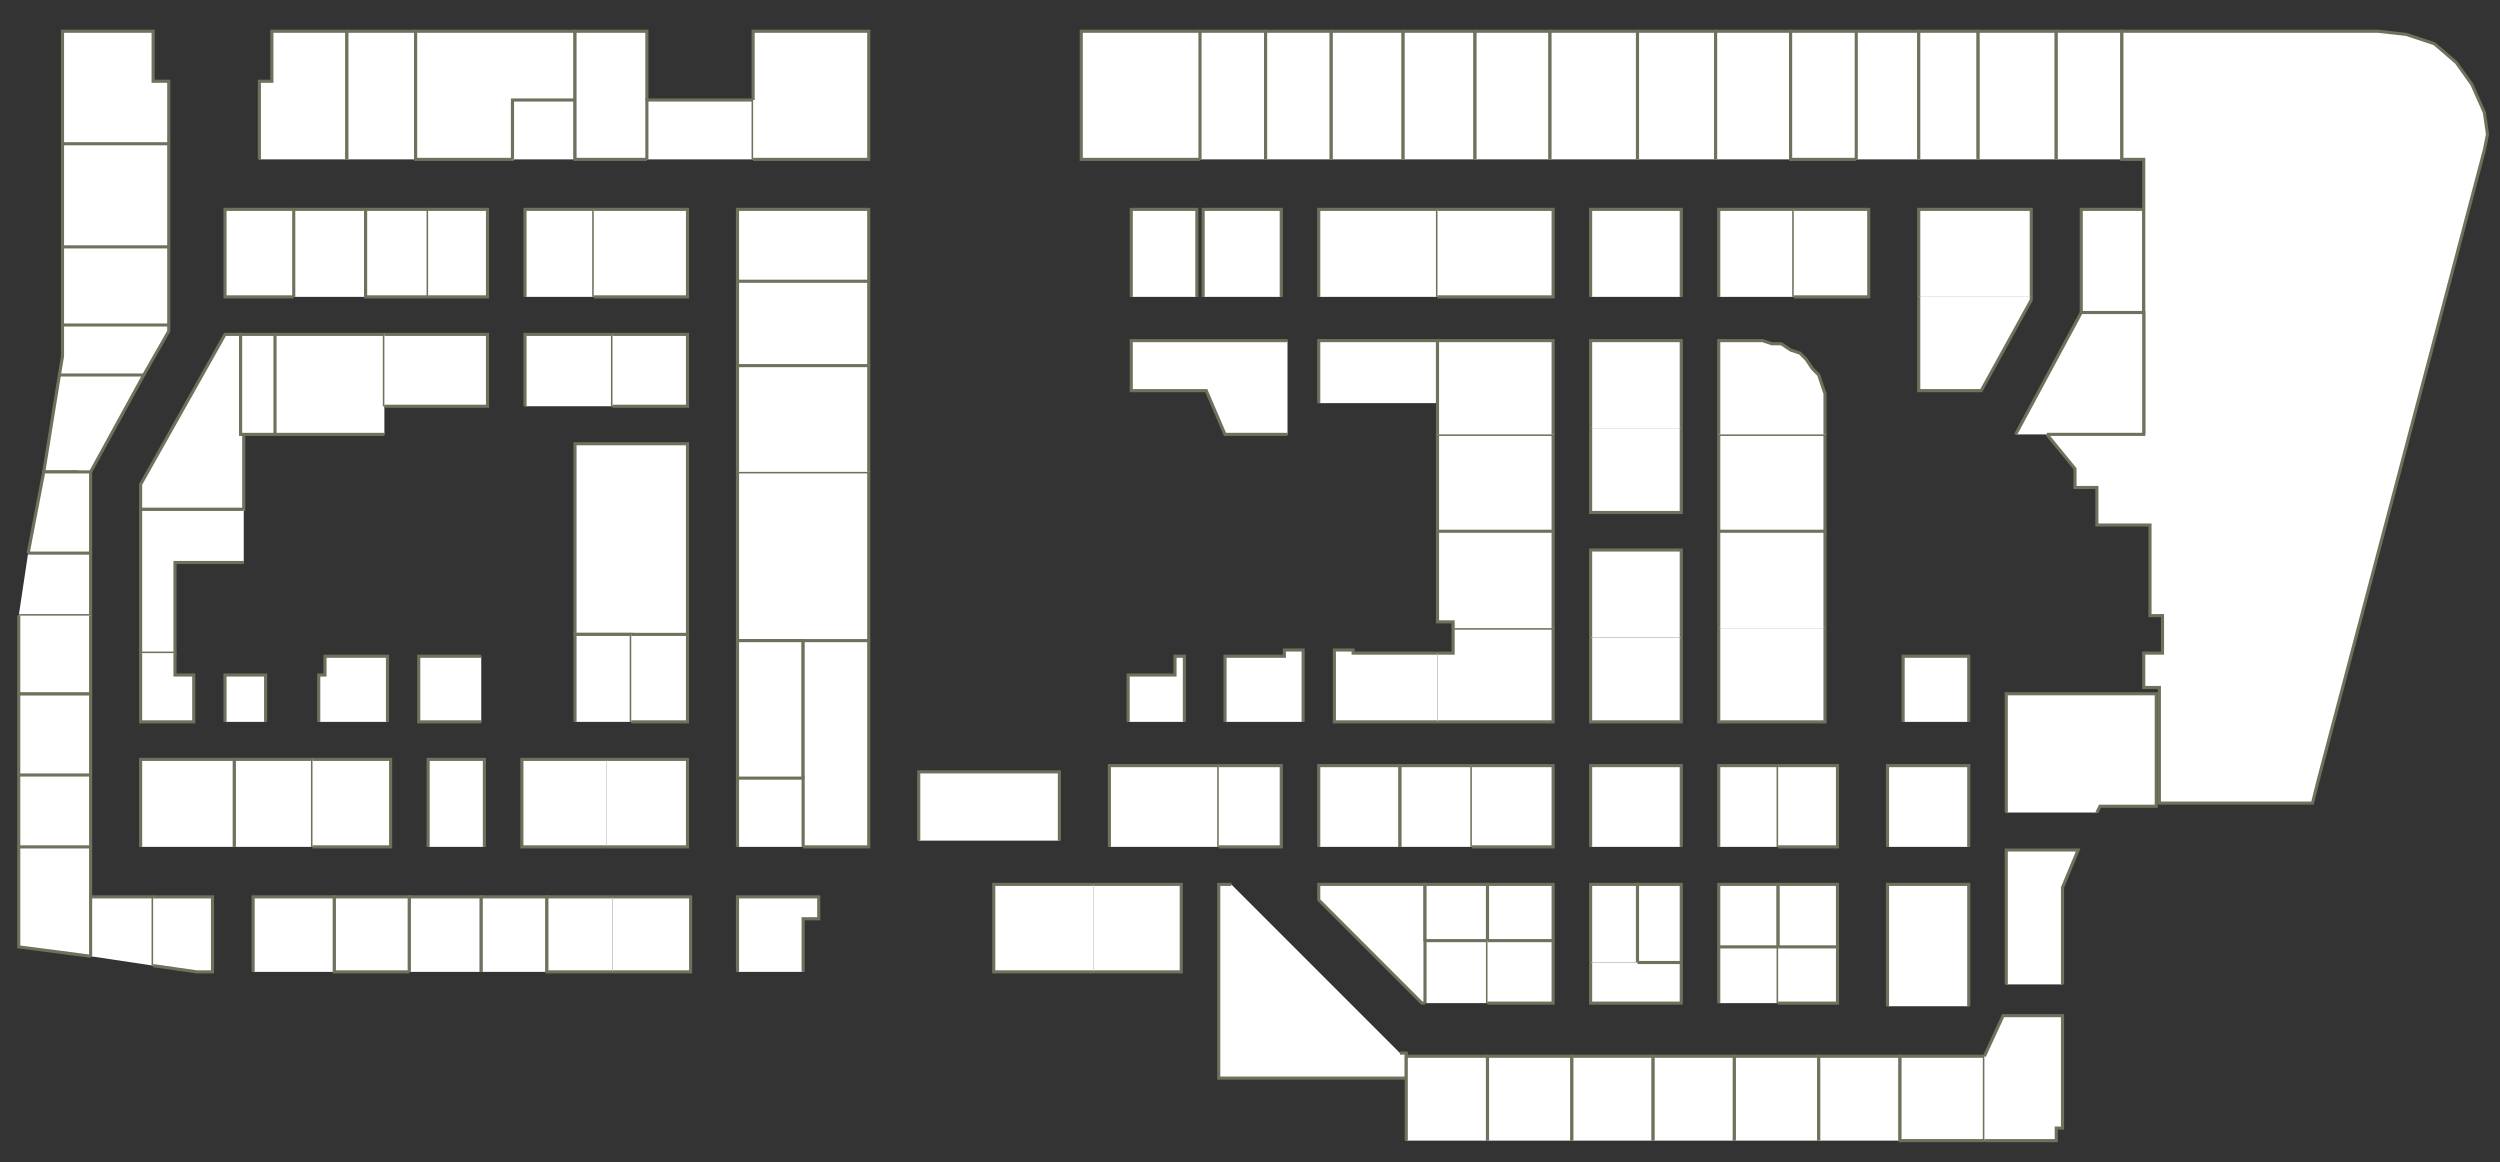 <?xml version="1.0" encoding="utf-8" ?>
<svg baseProfile="full" height="372" version="1.1" width="800" xmlns="http://www.w3.org/2000/svg" xmlns:ev="http://www.w3.org/2001/xml-events" xmlns:xlink="http://www.w3.org/1999/xlink"><rect width="100%" height="100%" fill="#333333" stroke="none"/><defs /><g id="2A01" stroke="red"><polyline fill="#FFFFFF" points="20,46 20,10 49,10 49,26 54,26 54,46" stroke="#6d725c" /></g><g id="2A02A" stroke="red"><polyline fill="#FFFFFF" points="20,79 20,46 54,46 54,79" stroke="#6d725c" /></g><g id="2A02B" stroke="red"><polyline fill="#FFFFFF" points="20,104 20,79 54,79 54,104" stroke="#6d725c" /></g><g id="2A03" stroke="red"><polyline fill="#FFFFFF" points="83,51 83,26 87,26 87,10 111,10 111,51" stroke="#6d725c" /></g><g id="2A04" stroke="red"><polyline fill="#FFFFFF" points="94,95 72,95 72,67 94,67" stroke="#6d725c" /></g><g id="2A05" stroke="red"><polyline fill="#FFFFFF" points="111,51 111,10 133,10 133,51" stroke="#6d725c" /></g><g id="2A06" stroke="red"><polyline fill="#FFFFFF" points="94,95 94,67 117,67 117,95" stroke="#6d725c" /></g><g id="2A07" stroke="red"><polyline fill="#FFFFFF" points="164,32 164,51 133,51 133,10 184,10 184,32" stroke="#6d725c" /></g><g id="2A08" stroke="red"><polyline fill="#FFFFFF" points="137,95 117,95 117,67 137,67 137,95" stroke="#6d725c" /></g><g id="2A09" stroke="red"><polyline fill="#FFFFFF" points="164,51 164,32 184,32 184,51" stroke="#6d725c" /></g><g id="2A10" stroke="red"><polyline fill="#FFFFFF" points="137,67 137,67 156,67 156,95 137,95" stroke="#6d725c" /></g><g id="2A11" stroke="red"><polyline fill="#FFFFFF" points="207,51 184,51 184,32 184,10 207,10 207,32" stroke="#6d725c" /></g><g id="2A12" stroke="red"><polyline fill="#FFFFFF" points="168,95 168,67 190,67 190,95" stroke="#6d725c" /></g><g id="2A13" stroke="red"><polyline fill="#FFFFFF" points="207,51 207,32 241,32 241,51" stroke="#6d725c" /></g><g id="2A14" stroke="red"><polyline fill="#FFFFFF" points="190,67 220,67 220,95 190,95" stroke="#6d725c" /></g><g id="2A15" stroke="red"><polyline fill="#FFFFFF" points="241,32 241,10 278,10 278,51 241,51 241,51" stroke="#6d725c" /></g><g id="2A16" stroke="red"><polyline fill="#FFFFFF" points="236,90 236,67 278,67 278,90" stroke="#6d725c" /></g><g id="2A20" stroke="red"><polyline fill="#FFFFFF" points="362,95 362,67 383,67 383,95" stroke="#6d725c" /></g><g id="2A21" stroke="red"><polyline fill="#FFFFFF" points="384,51 384,51 346,51 346,10 384,10 384,10" stroke="#6d725c" /></g><g id="2A22" stroke="red"><polyline fill="#FFFFFF" points="385,95 385,67 410,67 410,95" stroke="#6d725c" /></g><g id="2A23" stroke="red"><polyline fill="#FFFFFF" points="384,51 384,10 405,10 405,51" stroke="#6d725c" /></g><g id="2A24" stroke="red"><polyline fill="#FFFFFF" points="422,95 422,67 460,67 460,95" stroke="#6d725c" /></g><g id="2A26" stroke="red"><polyline fill="#FFFFFF" points="460,67 497,67 497,95 460,95" stroke="#6d725c" /></g><g id="2A30" stroke="red"><polyline fill="#FFFFFF" points="509,95 509,67 538,67 538,95" stroke="#6d725c" /></g><g id="2A31" stroke="red"><polyline fill="#FFFFFF" points="405,51 405,10 426,10 426,51" stroke="#6d725c" /></g><g id="2A32" stroke="red"><polyline fill="#FFFFFF" points="550,95 550,67 574,67 574,95" stroke="#6d725c" /></g><g id="2A33" stroke="red"><polyline fill="#FFFFFF" points="426,51 426,10 449,10 449,51" stroke="#6d725c" /></g><g id="2A34" stroke="red"><polyline fill="#FFFFFF" points="574,67 598,67 598,95 574,95" stroke="#6d725c" /></g><g id="2A35" stroke="red"><polyline fill="#FFFFFF" points="449,51 449,10 472,10 472,51" stroke="#6d725c" /></g><g id="2A36" stroke="red"><polyline fill="#FFFFFF" points="614,95 614,67 650,67 650,95" stroke="#6d725c" /></g><g id="2A37" stroke="red"><polyline fill="#FFFFFF" points="472,51 472,10 496,10 496,51" stroke="#6d725c" /></g><g id="2A38" stroke="red"><polyline fill="#FFFFFF" points="666,100 666,67 686,67 686,100" stroke="#6d725c" /></g><g id="2A39" stroke="red"><polyline fill="#FFFFFF" points="496,51 496,10 496,10 524,10 524,51" stroke="#6d725c" /></g><g id="2A41" stroke="red"><polyline fill="#FFFFFF" points="524,51 524,10 549,10 549,51" stroke="#6d725c" /></g><g id="2A43" stroke="red"><polyline fill="#FFFFFF" points="549,51 549,10 573,10 573,51" stroke="#6d725c" /></g><g id="2A45" stroke="red"><polyline fill="#FFFFFF" points="594,51 573,51 573,10 594,10" stroke="#6d725c" /></g><g id="2A47" stroke="red"><polyline fill="#FFFFFF" points="594,51 594,10 614,10 614,51" stroke="#6d725c" /></g><g id="2A49" stroke="red"><polyline fill="#FFFFFF" points="614,51 614,10 633,10 633,51" stroke="#6d725c" /></g><g id="2A51" stroke="red"><polyline fill="#FFFFFF" points="633,51 633,10 658,10 658,51" stroke="#6d725c" /></g><g id="2A53" stroke="red"><polyline fill="#FFFFFF" points="658,51 658,10 679,10 679,51" stroke="#6d725c" /></g><g id="2A55" stroke="red"><polyline fill="#FFFFFF" points="686,139 686,100 686,100 686,67 686,67 686,51 679,51 679,10 761,10 770,11 779,14 786,20 791,27 795,36 796,43 795,48 742,249 740,257 691,257 691,220 686,220 686,209 692,209 692,197 688,197 688,168 671,168 671,156 664,156 664,150 655,139" stroke="#6d725c" /></g><g id="2B01A" stroke="red"><polyline fill="#FFFFFF" points="19,120 20,114 20,104 54,104 54,106 46,120" stroke="#6d725c" /></g><g id="2B01B" stroke="red"><polyline fill="#FFFFFF" points="25,151 14,151 19,120 46,120 29,151" stroke="#6d725c" /></g><g id="2B02" stroke="red"><polyline fill="#FFFFFF" points="9,177 14,151 14,151 25,151 29,151 29,151 29,177" stroke="#6d725c" /></g><g id="2B03" stroke="red"><polyline fill="#FFFFFF" points="77,139 78,139 78,163 45,163 45,155 72,107 77,107 77,139" stroke="#6d725c" /></g><g id="2B04" stroke="red"><polyline fill="#FFFFFF" points="78,180 56,180 56,209 56,209 45,209 45,180 45,163 78,163" stroke="#6d725c" /></g><g id="2B05" stroke="red"><polyline fill="#FFFFFF" points="88,139 77,139 77,107 88,107" stroke="#6d725c" /></g><g id="2B07" stroke="red"><polyline fill="#FFFFFF" points="123,139 88,139 88,107 88,107 123,107 123,130" stroke="#6d725c" /></g><g id="2B09" stroke="red"><polyline fill="#FFFFFF" points="123,107 156,107 156,130 123,130" stroke="#6d725c" /></g><g id="2B11" stroke="red"><polyline fill="#FFFFFF" points="168,130 168,107 196,107 196,130" stroke="#6d725c" /></g><g id="2B12" stroke="red"><polyline fill="#FFFFFF" points="202,203 184,203 184,142 220,142 220,203" stroke="#6d725c" /></g><g id="2B13" stroke="red"><polyline fill="#FFFFFF" points="196,107 220,107 220,130 196,130" stroke="#6d725c" /></g><g id="2B14" stroke="red"><polyline fill="#FFFFFF" points="257,205 236,205 236,151 278,151 278,205" stroke="#6d725c" /></g><g id="2B15" stroke="red"><polyline fill="#FFFFFF" points="236,117 236,90 278,90 278,117" stroke="#6d725c" /></g><g id="2B16" stroke="red"><polyline fill="#FFFFFF" points="236,151 236,117 278,117 278,151" stroke="#6d725c" /></g><g id="2B25" stroke="red"><polyline fill="#FFFFFF" points="412,139 392,139 386,125 362,125 362,109 412,109" stroke="#6d725c" /></g><g id="2B27" stroke="red"><polyline fill="#FFFFFF" points="422,129 422,109 460,109 460,129" stroke="#6d725c" /></g><g id="2B28" stroke="red"><polyline fill="#FFFFFF" points="460,170 460,139 497,139 497,170" stroke="#6d725c" /></g><g id="2B29" stroke="red"><polyline fill="#FFFFFF" points="460,139 460,129 460,109 497,109 497,139" stroke="#6d725c" /></g><g id="2B30" stroke="red"><polyline fill="#FFFFFF" points="538,137 538,164 509,164 509,137" stroke="#6d725c" /></g><g id="2B31" stroke="red"><polyline fill="#FFFFFF" points="509,137 509,109 538,109 538,137" stroke="#6d725c" /></g><g id="2B32" stroke="red"><polyline fill="#FFFFFF" points="550,170 550,139 584,139 584,170" stroke="#6d725c" /></g><g id="2B33" stroke="red"><polyline fill="#FFFFFF" points="550,139 550,109 564,109 567,110 570,110 573,112 576,113 578,115 580,118 582,120 583,123 584,126 584,129 584,139" stroke="#6d725c" /></g><g id="2B35" stroke="red"><polyline fill="#FFFFFF" points="650,95 650,96 634,125 614,125 614,95" stroke="#6d725c" /></g><g id="2B37" stroke="red"><polyline fill="#FFFFFF" points="645,139 666,100 686,100 686,139 655,139" stroke="#6d725c" /></g><g id="2C01" stroke="red"><polyline fill="#FFFFFF" points="9,177 29,177 29,197 6,197" stroke="#6d725c" /></g><g id="2C02" stroke="red"><polyline fill="#FFFFFF" points="6,248 6,222 29,222 29,248" stroke="#6d725c" /></g><g id="2C03" stroke="red"><polyline fill="#FFFFFF" points="29,197 29,222 6,222 6,197 6,197" stroke="#6d725c" /></g><g id="2C04" stroke="red"><polyline fill="#FFFFFF" points="56,209 56,216 62,216 62,231 45,231 45,209" stroke="#6d725c" /></g><g id="2C06" stroke="red"><polyline fill="#FFFFFF" points="72,231 72,216 85,216 85,231" stroke="#6d725c" /></g><g id="2C08" stroke="red"><polyline fill="#FFFFFF" points="102,231 102,216 104,216 104,210 124,210 124,231" stroke="#6d725c" /></g><g id="2C10" stroke="red"><polyline fill="#FFFFFF" points="154,231 134,231 134,210 154,210" stroke="#6d725c" /></g><g id="2C12" stroke="red"><polyline fill="#FFFFFF" points="184,231 184,203 202,203 202,231" stroke="#6d725c" /></g><g id="2C14" stroke="red"><polyline fill="#FFFFFF" points="202,203 220,203 220,231 202,231" stroke="#6d725c" /></g><g id="2C16" stroke="red"><polyline fill="#FFFFFF" points="236,249 236,205 257,205 257,249" stroke="#6d725c" /></g><g id="2C16A" stroke="red"><polyline fill="#FFFFFF" points="257,249 257,205 278,205 278,271 257,271" stroke="#6d725c" /></g><g id="2C18" stroke="red"><polyline fill="#FFFFFF" points="361,231 361,216 376,216 376,210 379,210 379,231" stroke="#6d725c" /></g><g id="2C20" stroke="red"><polyline fill="#FFFFFF" points="392,231 392,210 411,210 411,208 417,208 417,231" stroke="#6d725c" /></g><g id="2C22" stroke="red"><polyline fill="#FFFFFF" points="460,231 427,231 427,208 433,208 433,209 460,209" stroke="#6d725c" /></g><g id="2C24" stroke="red"><polyline fill="#FFFFFF" points="460,209 460,209 465,209 465,201 465,201 497,201 497,231 460,231" stroke="#6d725c" /></g><g id="2C27" stroke="red"><polyline fill="#FFFFFF" points="465,201 465,199 460,199 460,170 497,170 497,201" stroke="#6d725c" /></g><g id="2C28" stroke="red"><polyline fill="#FFFFFF" points="538,204 538,231 509,231 509,204" stroke="#6d725c" /></g><g id="2C29" stroke="red"><polyline fill="#FFFFFF" points="509,204 509,176 538,176 538,204" stroke="#6d725c" /></g><g id="2C30" stroke="red"><polyline fill="#FFFFFF" points="584,201 584,231 550,231 550,201" stroke="#6d725c" /></g><g id="2C31" stroke="red"><polyline fill="#FFFFFF" points="550,201 550,170 584,170 584,201" stroke="#6d725c" /></g><g id="2C32" stroke="red"><polyline fill="#FFFFFF" points="609,231 609,210 630,210 630,231" stroke="#6d725c" /></g><g id="2D01" stroke="red"><polyline fill="#FFFFFF" points="6,271 6,248 29,248 29,271" stroke="#6d725c" /></g><g id="2D02" stroke="red"><polyline fill="#FFFFFF" points="29,306 6,303 6,271 29,271 29,287" stroke="#6d725c" /></g><g id="2D03" stroke="red"><polyline fill="#FFFFFF" points="45,271 45,243 75,243 75,271" stroke="#6d725c" /></g><g id="2D04" stroke="red"><polyline fill="#FFFFFF" points="29,306 29,287 49,287 49,309" stroke="#6d725c" /></g><g id="2D05" stroke="red"><polyline fill="#FFFFFF" points="75,271 75,243 100,243 100,271" stroke="#6d725c" /></g><g id="2D06" stroke="red"><polyline fill="#FFFFFF" points="49,287 68,287 68,311 63,311 49,309" stroke="#6d725c" /></g><g id="2D07" stroke="red"><polyline fill="#FFFFFF" points="100,243 125,243 125,271 100,271" stroke="#6d725c" /></g><g id="2D08" stroke="red"><polyline fill="#FFFFFF" points="81,311 81,287 107,287 107,311" stroke="#6d725c" /></g><g id="2D09" stroke="red"><polyline fill="#FFFFFF" points="137,271 137,243 155,243 155,271" stroke="#6d725c" /></g><g id="2D10" stroke="red"><polyline fill="#FFFFFF" points="131,311 107,311 107,287 131,287 131,311" stroke="#6d725c" /></g><g id="2D11" stroke="red"><polyline fill="#FFFFFF" points="194,271 167,271 167,243 194,243" stroke="#6d725c" /></g><g id="2D12" stroke="red"><polyline fill="#FFFFFF" points="131,311 131,287 154,287 154,311" stroke="#6d725c" /></g><g id="2D13" stroke="red"><polyline fill="#FFFFFF" points="194,243 220,243 220,271 194,271" stroke="#6d725c" /></g><g id="2D14" stroke="red"><polyline fill="#FFFFFF" points="154,311 154,311 154,287 175,287 175,311" stroke="#6d725c" /></g><g id="2D15" stroke="red"><polyline fill="#FFFFFF" points="236,271 236,249 257,249 257,271" stroke="#6d725c" /></g><g id="2D16" stroke="red"><polyline fill="#FFFFFF" points="196,311 175,311 175,311 175,287 196,287" stroke="#6d725c" /></g><g id="2D17" stroke="red"><polyline fill="#FFFFFF" points="294,269 294,247 339,247 339,269" stroke="#6d725c" /></g><g id="2D18" stroke="red"><polyline fill="#FFFFFF" points="196,287 221,287 221,311 196,311" stroke="#6d725c" /></g><g id="2D19" stroke="red"><polyline fill="#FFFFFF" points="355,271 355,245 390,245 390,271" stroke="#6d725c" /></g><g id="2D20" stroke="red"><polyline fill="#FFFFFF" points="236,311 236,287 262,287 262,294 257,294 257,311" stroke="#6d725c" /></g><g id="2D21" stroke="red"><polyline fill="#FFFFFF" points="390,245 410,245 410,271 390,271 390,271" stroke="#6d725c" /></g><g id="2D22" stroke="red"><polyline fill="#FFFFFF" points="350,311 318,311 318,283 350,283 350,283" stroke="#6d725c" /></g><g id="2D23A" stroke="red"><polyline fill="#FFFFFF" points="422,271 422,245 448,245 448,271" stroke="#6d725c" /></g><g id="2D23B" stroke="red"><polyline fill="#FFFFFF" points="448,271 448,245 471,245 471,271" stroke="#6d725c" /></g><g id="2D24" stroke="red"><polyline fill="#FFFFFF" points="350,283 378,283 378,311 350,311" stroke="#6d725c" /></g><g id="2D25" stroke="red"><polyline fill="#FFFFFF" points="471,245 497,245 497,271 471,271" stroke="#6d725c" /></g><g id="2D26" stroke="red"><polyline fill="#FFFFFF" points="448,337 450,337 450,345 390,345 390,311 390,283 394,283" stroke="#6d725c" /></g><g id="2D27" stroke="red"><polyline fill="#FFFFFF" points="509,271 509,245 538,245 538,271" stroke="#6d725c" /></g><g id="2D28" stroke="red"><polyline fill="#FFFFFF" points="456,321 455,321 422,288 422,283 456,283 456,301" stroke="#6d725c" /></g><g id="2D29A" stroke="red"><polyline fill="#FFFFFF" points="550,271 550,245 569,245 569,271" stroke="#6d725c" /></g><g id="2D29B" stroke="red"><polyline fill="#FFFFFF" points="569,245 588,245 588,271 569,271" stroke="#6d725c" /></g><g id="2D30A" stroke="red"><polyline fill="#FFFFFF" points="456,301 456,283 476,283 476,301" stroke="#6d725c" /></g><g id="2D30B" stroke="red"><polyline fill="#FFFFFF" points="456,321 456,301 476,301 476,321" stroke="#6d725c" /></g><g id="2D30C" stroke="red"><polyline fill="#FFFFFF" points="476,301 476,283 497,283 497,301" stroke="#6d725c" /></g><g id="2D30D" stroke="red"><polyline fill="#FFFFFF" points="476,301 497,301 497,321 476,321" stroke="#6d725c" /></g><g id="2D31" stroke="red"><polyline fill="#FFFFFF" points="604,271 604,245 630,245 630,271" stroke="#6d725c" /></g><g id="2D32A" stroke="red"><polyline fill="#FFFFFF" points="509,308 509,283 524,283 524,308" stroke="#6d725c" /></g><g id="2D32B" stroke="red"><polyline fill="#FFFFFF" points="524,308 524,283 538,283 538,308" stroke="#6d725c" /></g><g id="2D32C" stroke="red"><polyline fill="#FFFFFF" points="524,308 538,308 538,321 509,321 509,308" stroke="#6d725c" /></g><g id="2D33" stroke="red"><polyline fill="#FFFFFF" points="642,260 642,222 690,222 690,258 672,258 671,260" stroke="#6d725c" /></g><g id="2D34A" stroke="red"><polyline fill="#FFFFFF" points="550,303 550,283 569,283 569,303" stroke="#6d725c" /></g><g id="2D34B" stroke="red"><polyline fill="#FFFFFF" points="569,303 569,283 588,283 588,303" stroke="#6d725c" /></g><g id="2D34C" stroke="red"><polyline fill="#FFFFFF" points="550,321 550,303 569,303 569,321" stroke="#6d725c" /></g><g id="2D34D" stroke="red"><polyline fill="#FFFFFF" points="569,303 588,303 588,321 569,321" stroke="#6d725c" /></g><g id="2D36" stroke="red"><polyline fill="#FFFFFF" points="604,322 604,283 630,283 630,322" stroke="#6d725c" /></g><g id="2D38" stroke="red"><polyline fill="#FFFFFF" points="642,315 642,272 665,272 660,284 660,315" stroke="#6d725c" /></g><g id="2D47" stroke="red"><polyline fill="#FFFFFF" points="450,365 450,338 476,338 476,365" stroke="#6d725c" /></g><g id="2D49" stroke="red"><polyline fill="#FFFFFF" points="476,365 476,338 503,338 503,365" stroke="#6d725c" /></g><g id="2D51" stroke="red"><polyline fill="#FFFFFF" points="503,365 503,338 529,338 529,365" stroke="#6d725c" /></g><g id="2D53" stroke="red"><polyline fill="#FFFFFF" points="529,365 529,338 555,338 555,365" stroke="#6d725c" /></g><g id="2D55" stroke="red"><polyline fill="#FFFFFF" points="555,365 555,338 582,338 582,365" stroke="#6d725c" /></g><g id="2D57" stroke="red"><polyline fill="#FFFFFF" points="582,365 582,338 608,338 608,365" stroke="#6d725c" /></g><g id="2D59" stroke="red"><polyline fill="#FFFFFF" points="635,365 608,365 608,338 635,338 635,365" stroke="#6d725c" /></g><g id="2D61" stroke="red"><polyline fill="#FFFFFF" points="635,338 635,338 641,325 660,325 660,325 660,361 658,361 658,365 635,365" stroke="#6d725c" /></g></svg>